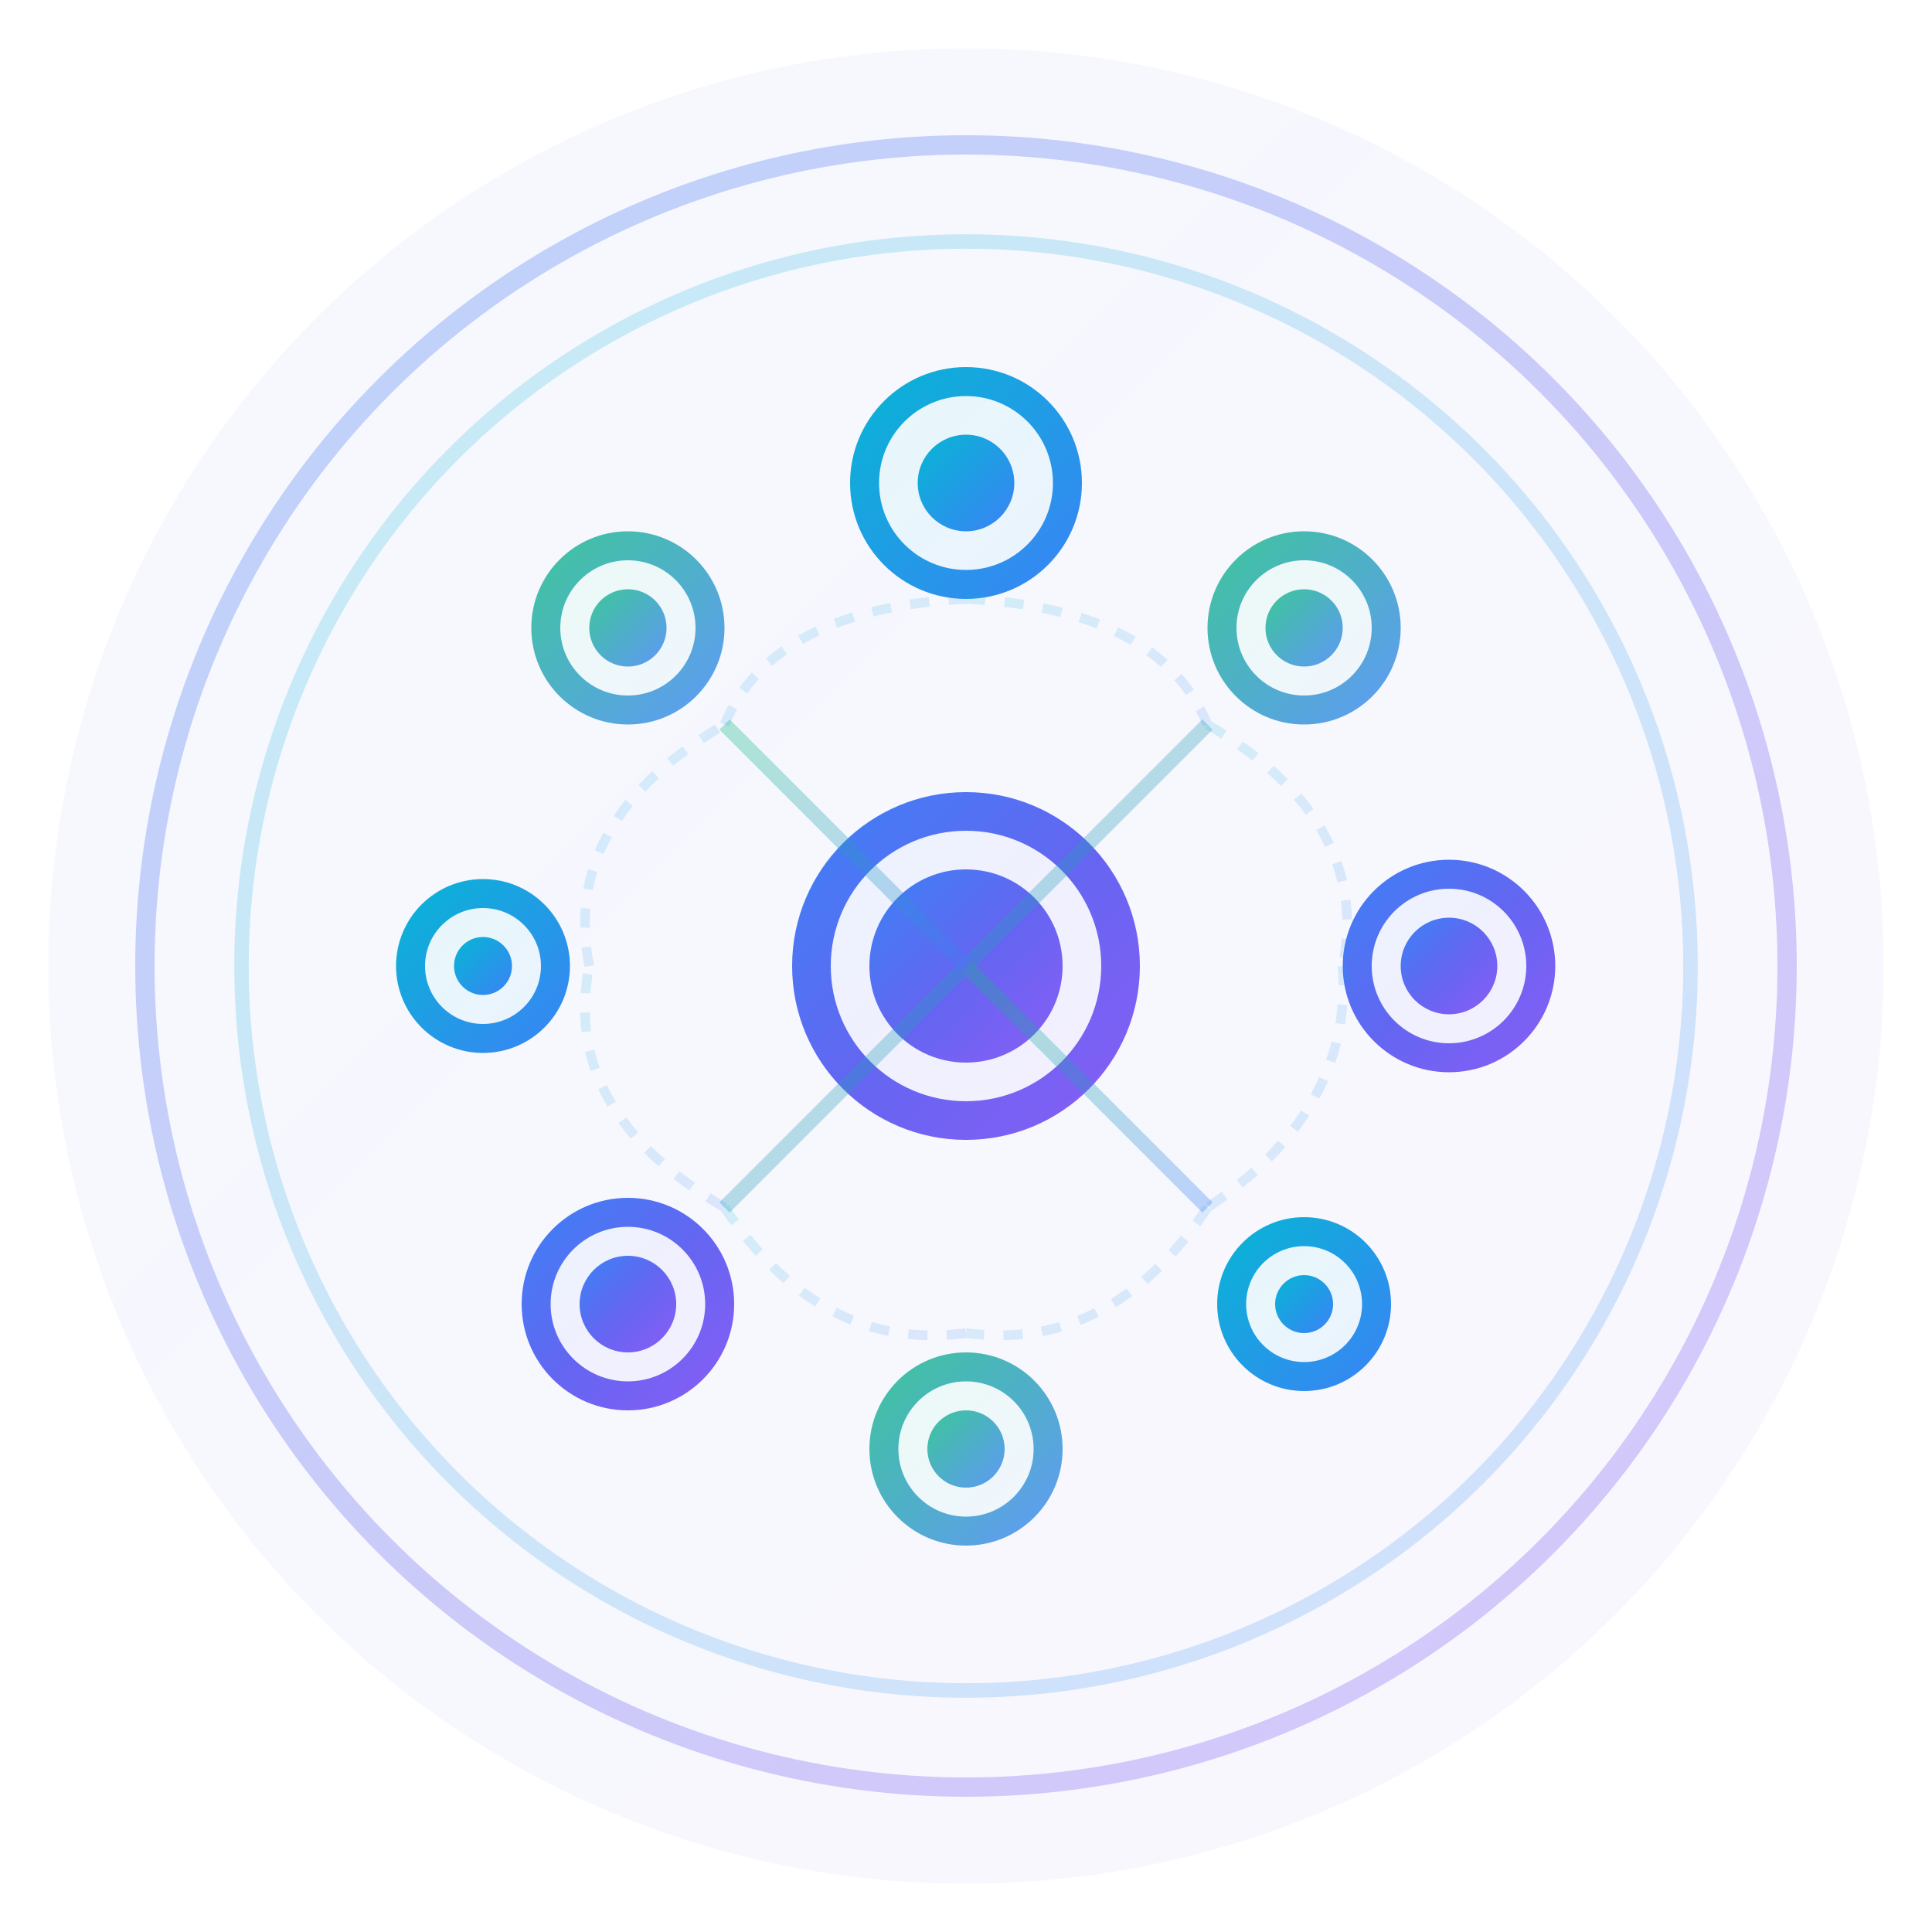 <svg width="200" height="200" viewBox="0 0 200 200" xmlns="http://www.w3.org/2000/svg">
  <defs>
    <!-- Gradients for modern look -->
    <linearGradient id="primaryGradient" x1="0%" y1="0%" x2="100%" y2="100%">
      <stop offset="0%" style="stop-color:#3b82f6;stop-opacity:1" />
      <stop offset="50%" style="stop-color:#6366f1;stop-opacity:1" />
      <stop offset="100%" style="stop-color:#8b5cf6;stop-opacity:1" />
    </linearGradient>

    <linearGradient id="accentGradient" x1="0%" y1="0%" x2="100%" y2="100%">
      <stop offset="0%" style="stop-color:#06b6d4;stop-opacity:1" />
      <stop offset="100%" style="stop-color:#3b82f6;stop-opacity:1" />
    </linearGradient>

    <linearGradient id="networkGradient" x1="0%" y1="0%" x2="100%" y2="100%">
      <stop offset="0%" style="stop-color:#10b981;stop-opacity:0.8" />
      <stop offset="100%" style="stop-color:#3b82f6;stop-opacity:0.8" />
    </linearGradient>

    <!-- Glow effect -->
    <filter id="glow">
      <feGaussianBlur stdDeviation="2" result="coloredBlur"/>
      <feMerge>
        <feMergeNode in="coloredBlur"/>
        <feMergeNode in="SourceGraphic"/>
      </feMerge>
    </filter>

    <!-- Drop shadow -->
    <filter id="dropshadow" x="-50%" y="-50%" width="200%" height="200%">
      <feDropShadow dx="1" dy="2" stdDeviation="2" flood-color="#1e40af" flood-opacity="0.3"/>
    </filter>
  </defs>

  <!-- Background circle -->
  <circle cx="100" cy="100" r="95" fill="url(#primaryGradient)" opacity="0.05" />

  <!-- Outer rings -->
  <circle cx="100" cy="100" r="85" stroke="url(#primaryGradient)" stroke-width="2" fill="none" opacity="0.3" />
  <circle cx="100" cy="100" r="75" stroke="url(#accentGradient)" stroke-width="1.5" fill="none" opacity="0.2" />

  <!-- Central hub -->
  <circle cx="100" cy="100" r="18" fill="url(#primaryGradient)" filter="url(#dropshadow)" />
  <circle cx="100" cy="100" r="14" fill="#ffffff" opacity="0.9" />
  <circle cx="100" cy="100" r="10" fill="url(#primaryGradient)" />

  <!-- Agent nodes -->
  <!-- Agent 1 - Top -->
  <g transform="translate(100, 50)">
    <circle r="12" fill="url(#accentGradient)" filter="url(#dropshadow)" />
    <circle r="9" fill="#ffffff" opacity="0.9" />
    <circle r="5" fill="url(#accentGradient)" />
  </g>

  <!-- Agent 2 - Top Right -->
  <g transform="translate(135, 65)">
    <circle r="10" fill="url(#networkGradient)" filter="url(#dropshadow)" />
    <circle r="7" fill="#ffffff" opacity="0.9" />
    <circle r="4" fill="url(#networkGradient)" />
  </g>

  <!-- Agent 3 - Right -->
  <g transform="translate(150, 100)">
    <circle r="11" fill="url(#primaryGradient)" filter="url(#dropshadow)" />
    <circle r="8" fill="#ffffff" opacity="0.9" />
    <circle r="5" fill="url(#primaryGradient)" />
  </g>

  <!-- Agent 4 - Bottom Right -->
  <g transform="translate(135, 135)">
    <circle r="9" fill="url(#accentGradient)" filter="url(#dropshadow)" />
    <circle r="6" fill="#ffffff" opacity="0.9" />
    <circle r="3" fill="url(#accentGradient)" />
  </g>

  <!-- Agent 5 - Bottom -->
  <g transform="translate(100, 150)">
    <circle r="10" fill="url(#networkGradient)" filter="url(#dropshadow)" />
    <circle r="7" fill="#ffffff" opacity="0.9" />
    <circle r="4" fill="url(#networkGradient)" />
  </g>

  <!-- Agent 6 - Bottom Left -->
  <g transform="translate(65, 135)">
    <circle r="11" fill="url(#primaryGradient)" filter="url(#dropshadow)" />
    <circle r="8" fill="#ffffff" opacity="0.9" />
    <circle r="5" fill="url(#primaryGradient)" />
  </g>

  <!-- Agent 7 - Left -->
  <g transform="translate(50, 100)">
    <circle r="9" fill="url(#accentGradient)" filter="url(#dropshadow)" />
    <circle r="6" fill="#ffffff" opacity="0.9" />
    <circle r="3" fill="url(#accentGradient)" />
  </g>

  <!-- Agent 8 - Top Left -->
  <g transform="translate(65, 65)">
    <circle r="10" fill="url(#networkGradient)" filter="url(#dropshadow)" />
    <circle r="7" fill="#ffffff" opacity="0.9" />
    <circle r="4" fill="url(#networkGradient)" />
  </g>

  <!-- Connection lines -->
  <g stroke="url(#networkGradient)" stroke-width="1.5" opacity="0.4" filter="url(#glow)">
    <line x1="100" y1="100" x2="100" y2="62" />
    <line x1="100" y1="100" x2="125" y2="75" />
    <line x1="100" y1="100" x2="139" y2="100" />
    <line x1="100" y1="100" x2="125" y2="125" />
    <line x1="100" y1="100" x2="100" y2="138" />
    <line x1="100" y1="100" x2="75" y2="125" />
    <line x1="100" y1="100" x2="61" y2="100" />
    <line x1="100" y1="100" x2="75" y2="75" />
  </g>

  <!-- Inter-agent connections -->
  <g stroke="url(#accentGradient)" stroke-width="1" opacity="0.15" stroke-dasharray="2,2">
    <path d="M 100,62 Q 120,63 125,75" fill="none" />
    <path d="M 125,75 Q 142,85 139,100" fill="none" />
    <path d="M 139,100 Q 140,115 125,125" fill="none" />
    <path d="M 125,125 Q 115,140 100,138" fill="none" />
    <path d="M 100,138 Q 85,140 75,125" fill="none" />
    <path d="M 75,125 Q 58,115 61,100" fill="none" />
    <path d="M 61,100 Q 58,85 75,75" fill="none" />
    <path d="M 75,75 Q 80,63 100,62" fill="none" />
  </g>
</svg>